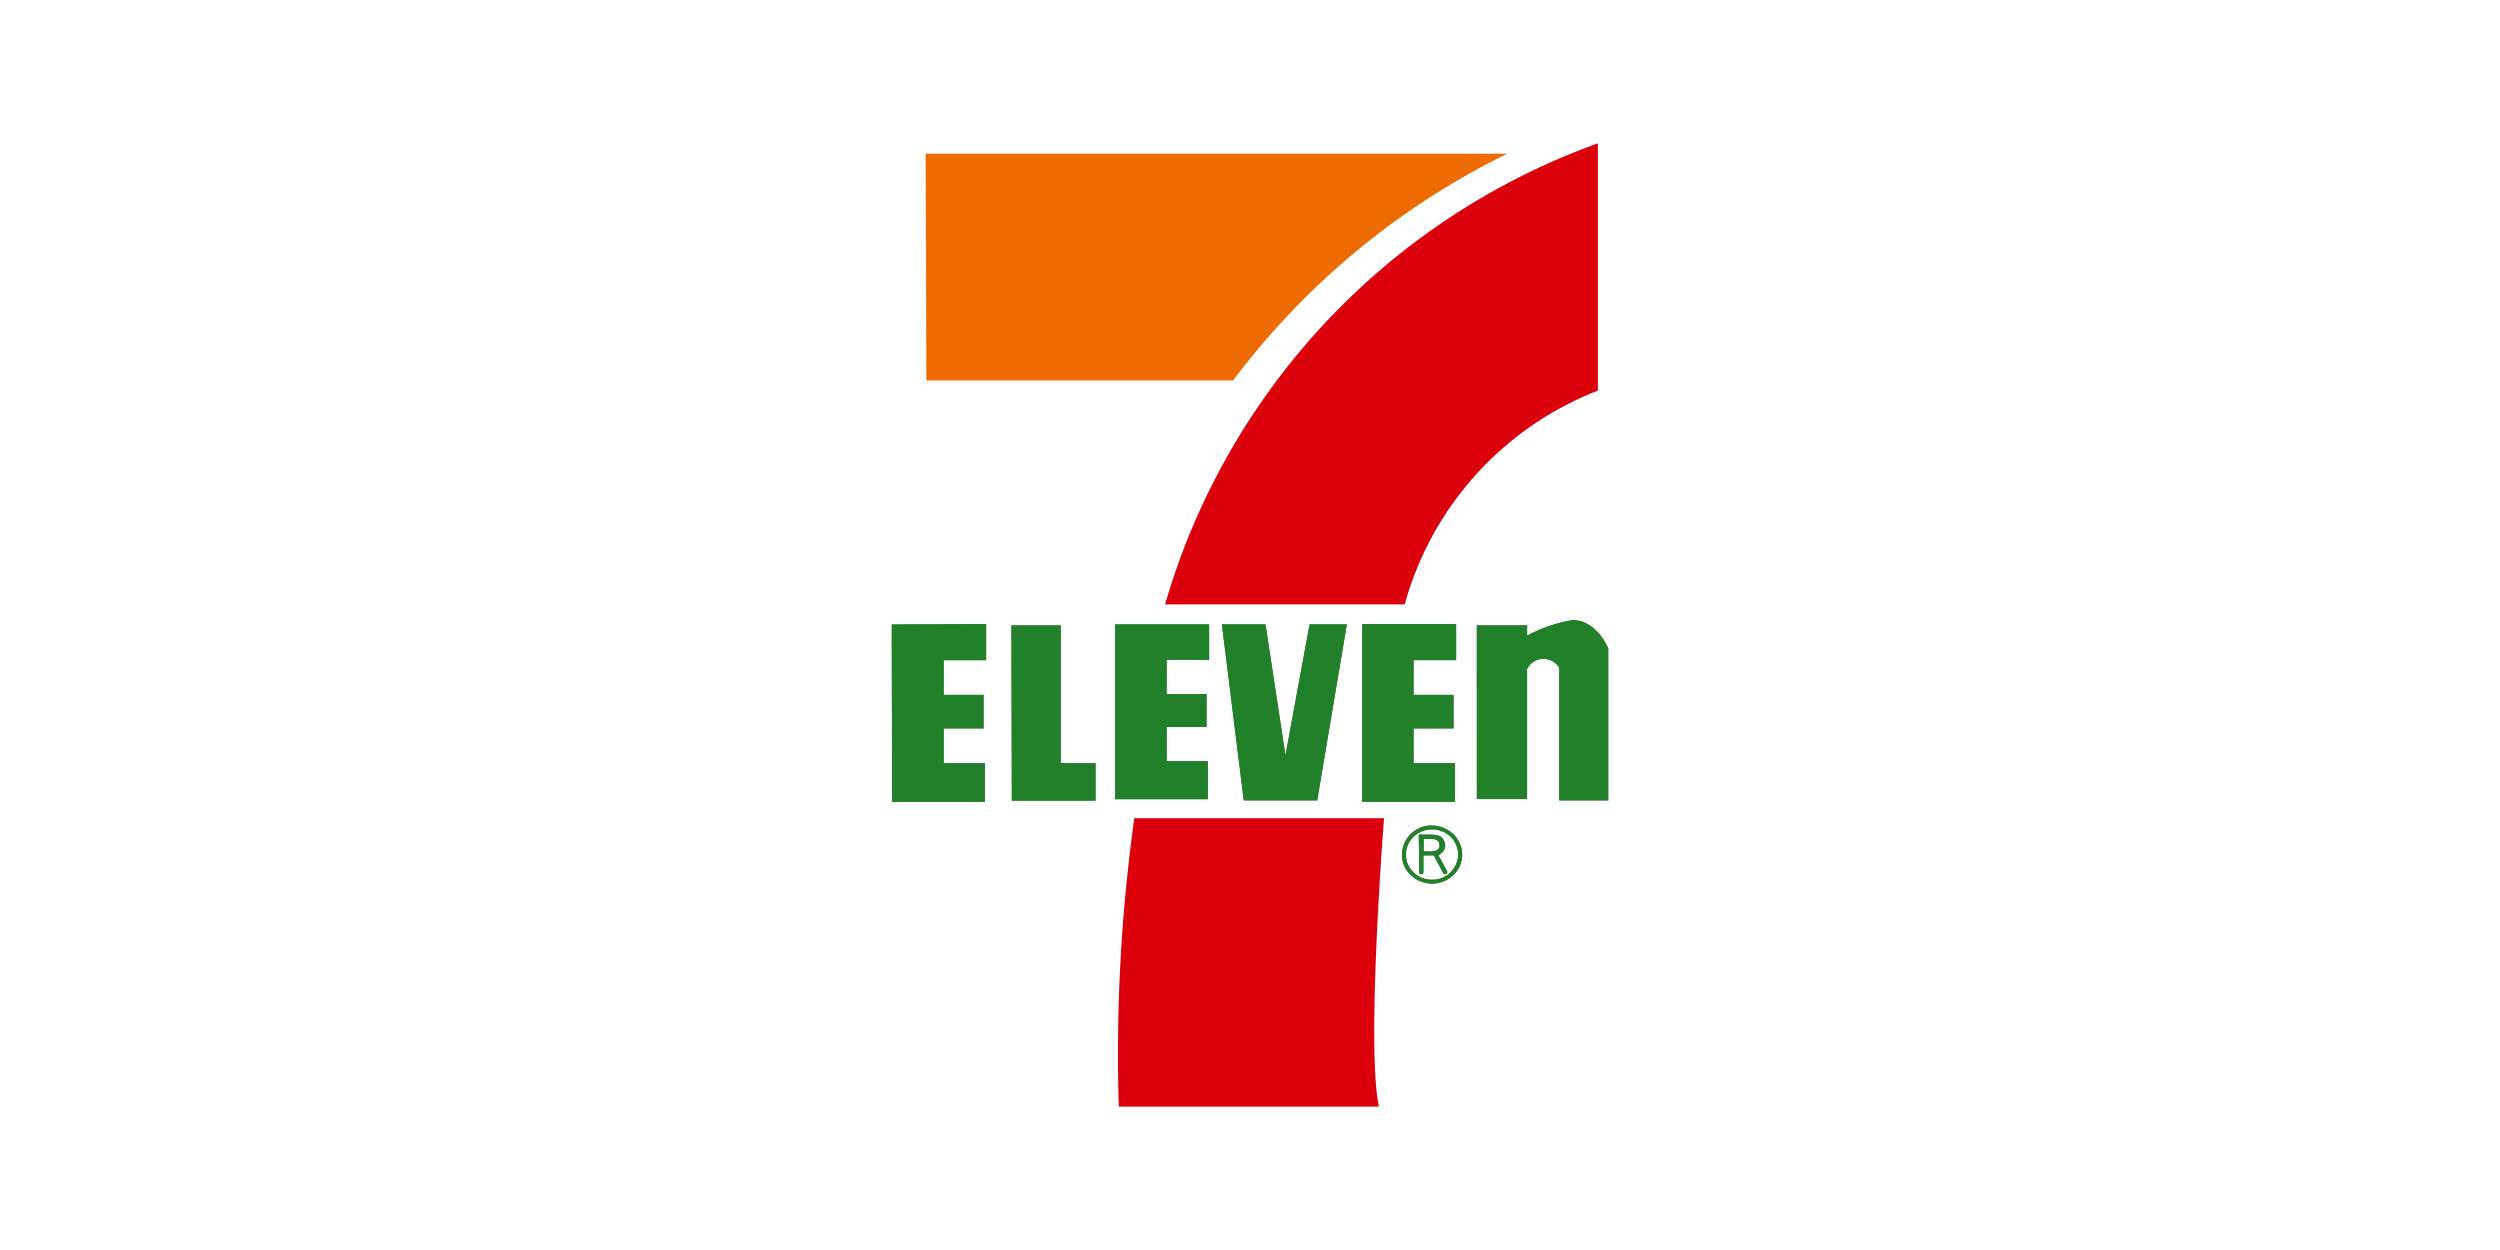 <svg width="60" height="30" viewBox="0 0 60 30" xmlns="http://www.w3.org/2000/svg">
    <g fill-rule="nonzero" fill="none">
        <path fill="#22802A" d="m21.402 14.988 2.265-.011v.867h-1.019v.833h.958v.805h-.958v.834h.989v.927H21.41zM26.764 14.985h2.255v.85h-1.02v.823h.958v.79h-.958v.82h.989v.913h-2.224zM32.694 14.976h2.253v.867h-1.021v.834h.96v.805h-.96v.834h.991v.927h-2.223zM24.274 15.01h1.184v3.306h.835v.9h-2.009zM29.325 14.985h1.047l.479 3.145.579-3.145h.894l-.711 4.224H29.85zM35.443 15.01h1.208v.244c.339-.18.704-.305 1.081-.371 0 0 .525-.06.866.68v3.647h-1.176v-3.184a.441.441 0 0 0-.772.03v3.122h-1.206l-.001-4.168zM34.369 19.811a.713.713 0 0 0-.722.7.663.663 0 0 0 .212.49.739.739 0 0 0 1.021 0 .671.671 0 0 0 0-.978.717.717 0 0 0-.512-.209m.628.7a.618.618 0 0 1-.628.6.631.631 0 0 1-.443-.177.589.589 0 0 1 0-.853.642.642 0 0 1 .889 0 .59.59 0 0 1 .183.425l-.001.006z"/>
        <path d="m34.73 20.91-.209-.384a.434.434 0 0 0 .112-.09.233.233 0 0 0 .05-.148.215.215 0 0 0-.03-.117.22.22 0 0 0-.082-.092.274.274 0 0 0-.094-.035.989.989 0 0 0-.179-.014h-.247v.1l.008.4v.4a.049.049 0 0 0 .048.052.053.053 0 0 0 .055-.052v-.4h.249l.225.424a.053.053 0 0 0 .067.023.056.056 0 0 0 .028-.07m-.564-.474v-.3h.172a.252.252 0 0 1 .157.038.132.132 0 0 1 .052.117.122.122 0 0 1-.052.108.28.28 0 0 1-.163.04l-.166-.003z" fill="#22802A"/>
        <path d="M22.216 3.688h13.958a18.316 18.316 0 0 0-6.58 5.443h-7.361l-.017-5.444z" fill="#ED6B00"/>
        <path d="M38.349 3.44v5.935a7.7 7.7 0 0 0-4.636 5.13h-5.751A16.7 16.7 0 0 1 38.349 3.44zM27.223 19.637h5.994s-.433 5.5-.123 6.922h-6.243c-.072-2.314.053-4.63.372-6.922z" fill="#DC000C"/>
        <path fill="#22802A" d="m21.402 14.988 2.265-.011v.867h-1.019v.833h.958v.805h-.958v.834h.989v.927H21.41zM26.764 14.985h2.255v.85h-1.02v.823h.958v.79h-.958v.82h.989v.913h-2.224zM32.694 14.976h2.253v.867h-1.021v.834h.96v.805h-.96v.834h.991v.927h-2.223zM24.274 15.01h1.184v3.306h.835v.9h-2.009zM29.325 14.985h1.047l.479 3.145.579-3.145h.894l-.711 4.224H29.85zM35.443 15.01h1.208v.244c.339-.18.704-.305 1.081-.371 0 0 .525-.06.866.68v3.647h-1.176v-3.184a.441.441 0 0 0-.772.03v3.122h-1.206l-.001-4.168zM34.369 19.811a.713.713 0 0 0-.722.7.663.663 0 0 0 .212.49.739.739 0 0 0 1.021 0 .671.671 0 0 0 0-.978.717.717 0 0 0-.512-.209m.628.7a.618.618 0 0 1-.628.6.631.631 0 0 1-.443-.177.589.589 0 0 1 0-.853.642.642 0 0 1 .889 0 .59.59 0 0 1 .183.425l-.001.006z"/>
        <path d="m34.73 20.91-.209-.384a.434.434 0 0 0 .112-.09.233.233 0 0 0 .05-.148.215.215 0 0 0-.03-.117.22.22 0 0 0-.082-.092.274.274 0 0 0-.094-.035.989.989 0 0 0-.179-.014h-.247v.1l.008.4v.4a.049.049 0 0 0 .048.052.053.053 0 0 0 .055-.052v-.4h.249l.225.424a.053.053 0 0 0 .067.023.056.056 0 0 0 .028-.07m-.564-.474v-.3h.172a.252.252 0 0 1 .157.038.132.132 0 0 1 .052.117.122.122 0 0 1-.052.108.28.28 0 0 1-.163.04l-.166-.003z" fill="#22802A"/>
    </g>
</svg>
